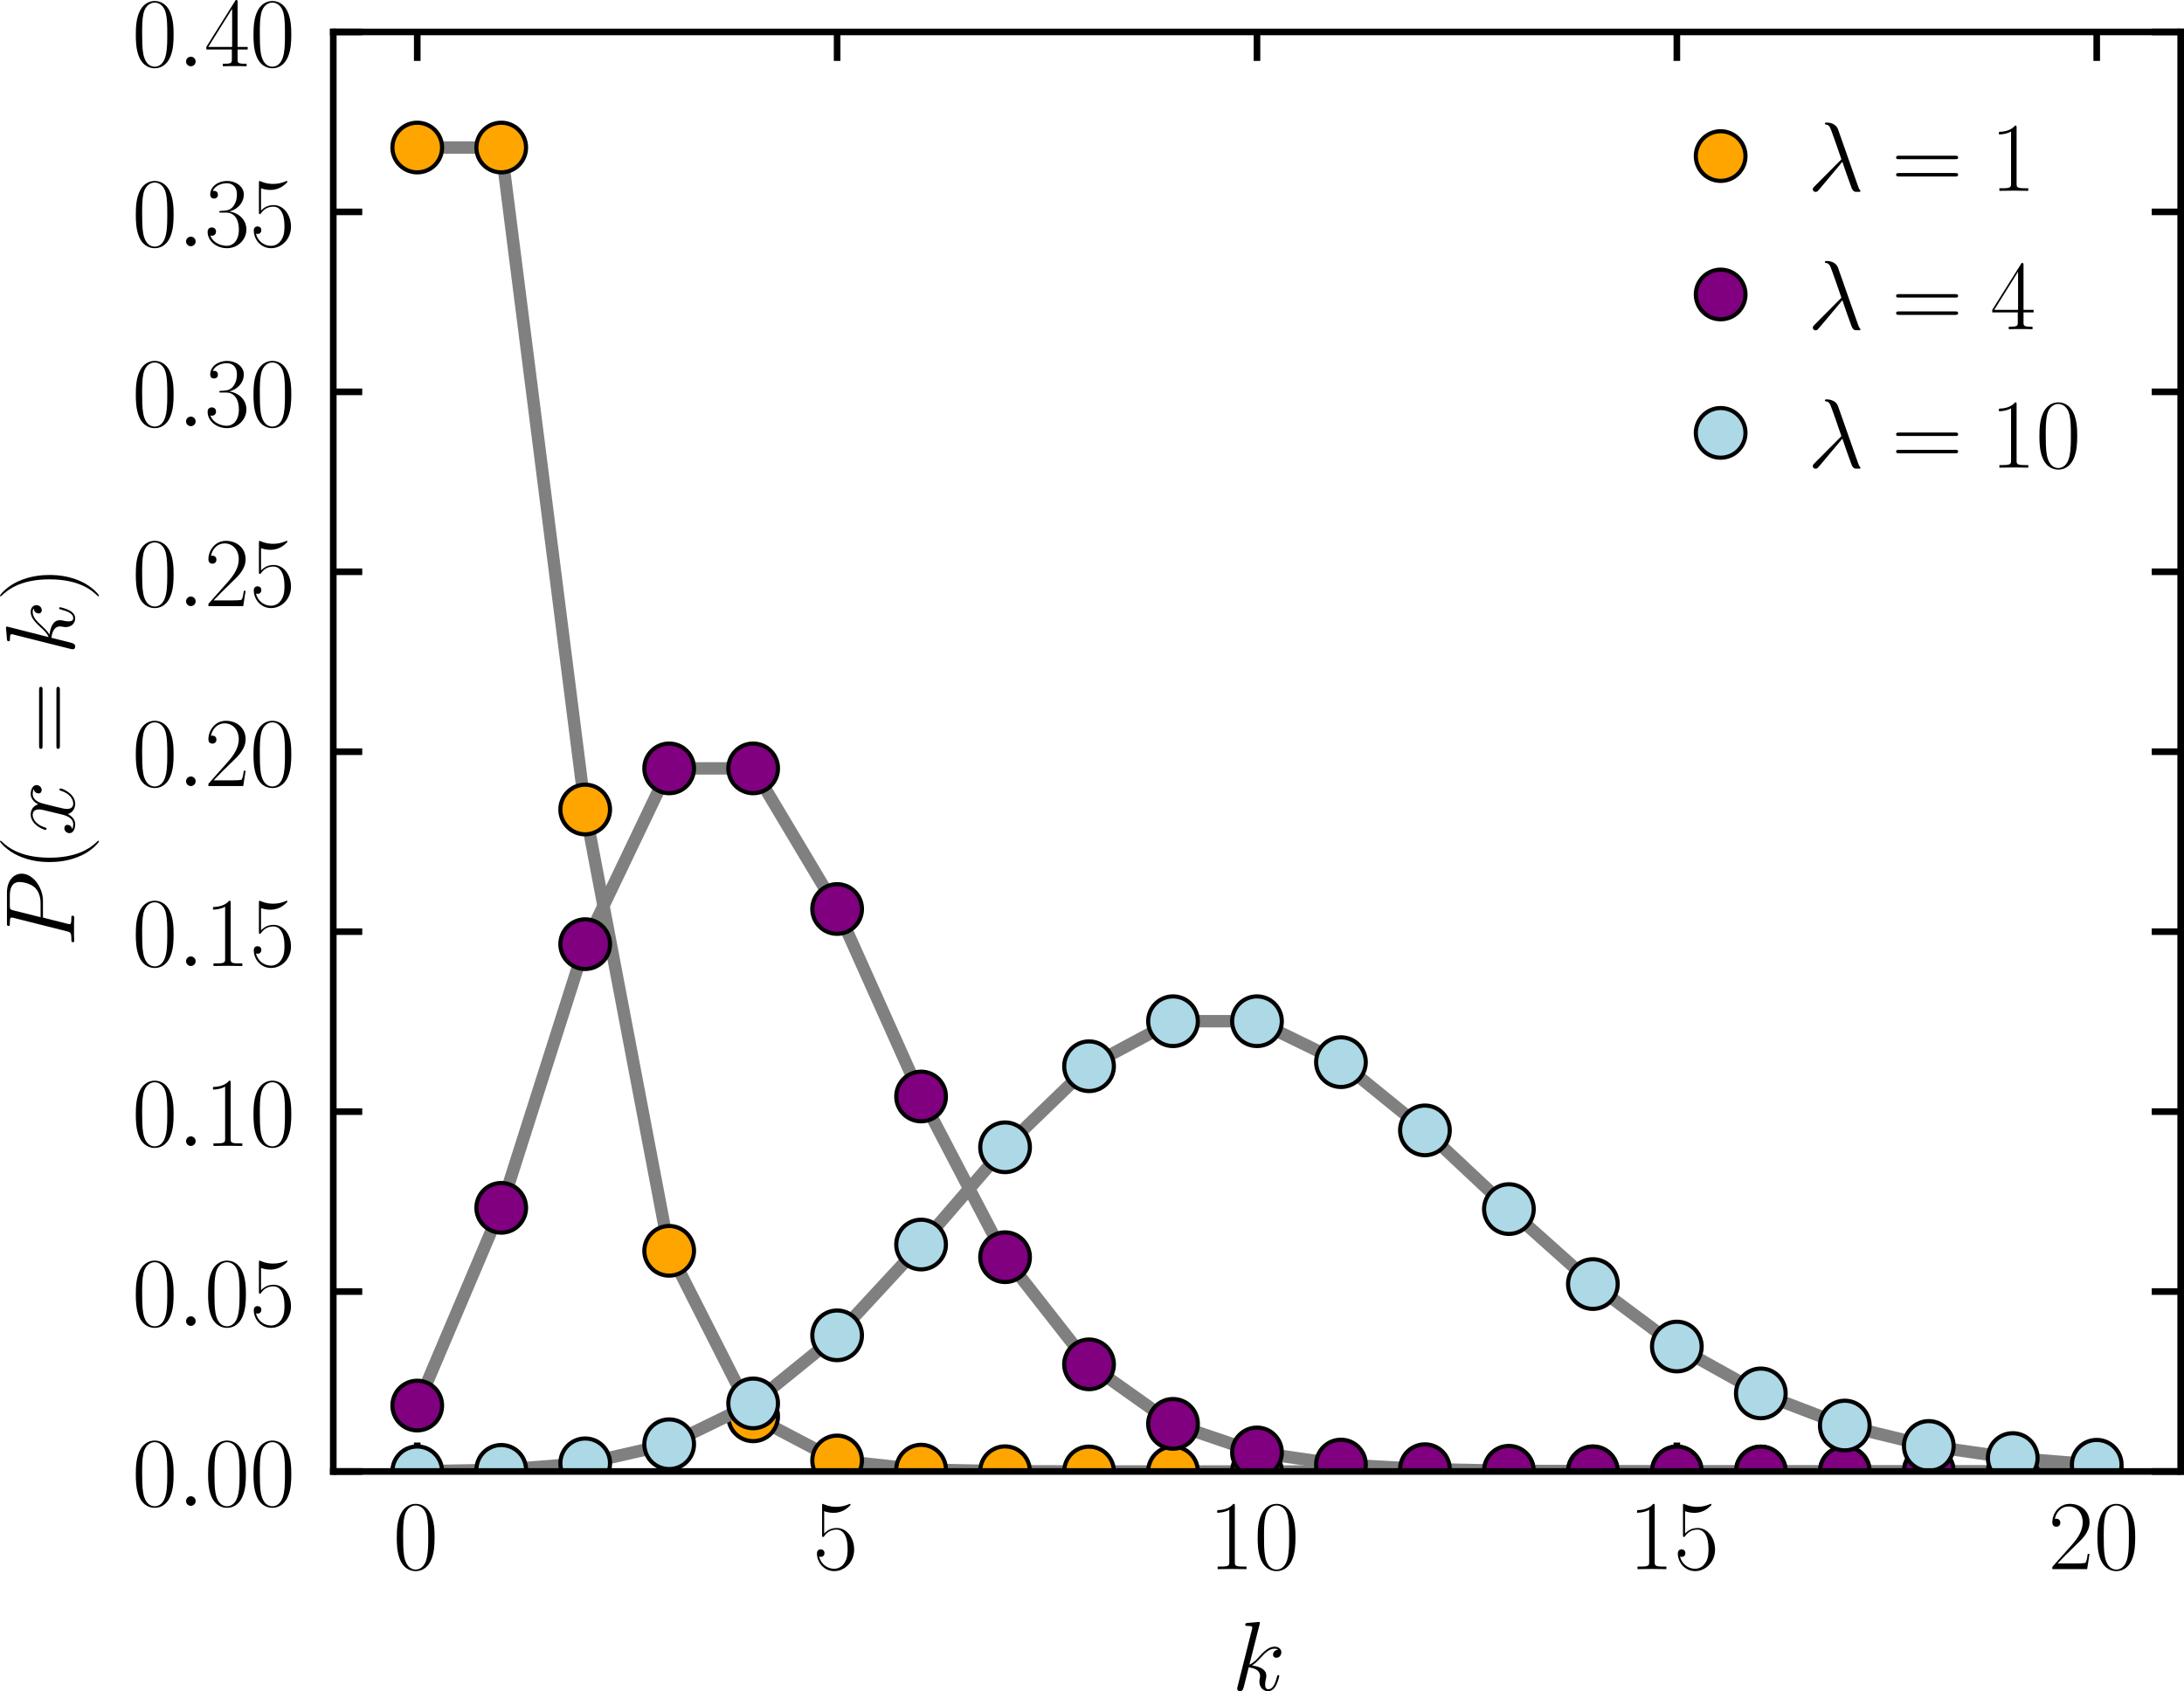 <?xml version="1.0" encoding="UTF-8" standalone="no"?>
<!-- Created with matplotlib (https://matplotlib.org/) -->

<svg
   xmlns:dc="http://purl.org/dc/elements/1.1/"
   xmlns:cc="http://creativecommons.org/ns#"
   xmlns:rdf="http://www.w3.org/1999/02/22-rdf-syntax-ns#"
   xmlns:svg="http://www.w3.org/2000/svg"
   xmlns="http://www.w3.org/2000/svg"
   xmlns:xlink="http://www.w3.org/1999/xlink"
   xmlns:sodipodi="http://sodipodi.sourceforge.net/DTD/sodipodi-0.dtd"
   xmlns:inkscape="http://www.inkscape.org/namespaces/inkscape"
   height="204.359pt"
   version="1.1"
   viewBox="0 0 263.866 204.359"
   width="263.866pt"
   id="svg584"
   sodipodi:docname="poisson_pmf.svg"
   inkscape:version="0.92.3 (2405546, 2018-03-11)">
  <rect width="100%" height="100%" fill="white" />
  <sodipodi:namedview
     pagecolor="#ffffff"
     bordercolor="#666666"
     borderopacity="1"
     objecttolerance="10"
     gridtolerance="10"
     guidetolerance="10"
     inkscape:pageopacity="0"
     inkscape:pageshadow="2"
     inkscape:window-width="1440"
     inkscape:window-height="837"
     id="namedview586"
     showgrid="false"
     fit-margin-top="0"
     fit-margin-left="0"
     fit-margin-right="0"
     fit-margin-bottom="0"
     inkscape:zoom="0.76822919"
     inkscape:cx="197.68773"
     inkscape:cy="150.598"
     inkscape:window-x="-8"
     inkscape:window-y="-8"
     inkscape:window-maximized="1"
     inkscape:current-layer="svg584" />
  <defs
     id="defs4"
     style="stroke-linecap:butt;stroke-linejoin:round">
    <style
       type="text/css"
       id="style2">
*{stroke-linecap:butt;stroke-linejoin:round;}
  </style>
  </defs>
  <g
     id="figure_1"
     style="stroke-linecap:butt;stroke-linejoin:round"
     transform="translate(4.266,-23.789)">
    <g
       id="patch_1"
       style="stroke-linecap:butt;stroke-linejoin:round" />
    <g
       id="axes_1"
       style="stroke-linecap:butt;stroke-linejoin:round">
      <g
         id="patch_2"
         style="stroke-linecap:butt;stroke-linejoin:round">
        <path
           d="M 36,201.6 H 259.2 V 27.648 H 36 Z"
           style="fill:#ffffff;stroke-linecap:butt;stroke-linejoin:round"
           id="path9"
           inkscape:connector-curvature="0" />
      </g>
      <g
         id="matplotlib.axis_1"
         style="stroke-linecap:butt;stroke-linejoin:round">
        <g
           id="xtick_1"
           style="stroke-linecap:butt;stroke-linejoin:round">
          <g
             id="line2d_1"
             style="stroke-linecap:butt;stroke-linejoin:round">
            <defs
               id="defs13">
              <path
                 d="M 0,0 V -3.5"
                 id="ma88409e1cb"
                 style="stroke:#000000;stroke-width:0.8;stroke-linecap:butt;stroke-linejoin:round"
                 inkscape:connector-curvature="0" />
            </defs>
            <g
               id="g17"
               style="stroke-linecap:butt;stroke-linejoin:round">
              <use
                 style="stroke:#000000;stroke-width:0.8;stroke-linecap:butt;stroke-linejoin:round"
                 x="46.145"
                 xlink:href="#ma88409e1cb"
                 y="201.6"
                 id="use15"
                 width="100%"
                 height="100%" />
            </g>
          </g>
          <g
             id="line2d_2"
             style="stroke-linecap:butt;stroke-linejoin:round">
            <defs
               id="defs21">
              <path
                 d="M 0,0 V 3.5"
                 id="mf73517047f"
                 style="stroke:#000000;stroke-width:0.8;stroke-linecap:butt;stroke-linejoin:round"
                 inkscape:connector-curvature="0" />
            </defs>
            <g
               id="g25"
               style="stroke-linecap:butt;stroke-linejoin:round">
              <use
                 style="stroke:#000000;stroke-width:0.8;stroke-linecap:butt;stroke-linejoin:round"
                 x="46.145"
                 xlink:href="#mf73517047f"
                 y="27.648"
                 id="use23"
                 width="100%"
                 height="100%" />
            </g>
          </g>
          <g
             id="text_1"
             style="stroke-linecap:butt;stroke-linejoin:round">
            <!-- $0$ -->
            <defs
               id="defs29">
              <path
                 d="m 42,31.844 c 0,6.125 -0.094,16.578 -4.297,24.609 C 34,63.484 28.094,66 22.906,66 18.094,66 12,63.781 8.203,56.562 4.203,49.016 3.797,39.672 3.797,31.844 3.797,26.109 3.906,17.375 7,9.734 11.297,-0.609 19,-2 22.906,-2 27.5,-2 34.5,-0.109 38.594,9.438 41.594,16.375 42,24.5 42,31.844 Z m -19.094,-32.25 C 16.5,-0.406 12.703,5.125 11.297,12.75 c -1.094,5.938 -1.094,14.578 -1.094,20.203 0,7.734 0,14.156 1.297,20.281 1.906,8.547 7.5,11.156 11.406,11.156 4.094,0 9.391,-2.719 11.297,-10.953 C 35.5,47.719 35.594,40.984 35.594,32.953 c 0,-6.531 0,-14.578 -1.188,-20.5 -2.109,-10.953 -8,-12.859 -11.5,-12.859 z"
                 id="CMR17-48"
                 inkscape:connector-curvature="0"
                 style="stroke-linecap:butt;stroke-linejoin:round" />
            </defs>
            <g
               transform="matrix(0.12,0,0,-0.12,43.219,213.402)"
               id="g33"
               style="stroke-linecap:butt;stroke-linejoin:round">
              <use
                 transform="scale(0.996)"
                 xlink:href="#CMR17-48"
                 id="use31"
                 style="stroke-linecap:butt;stroke-linejoin:round"
                 x="0"
                 y="0"
                 width="100%"
                 height="100%" />
            </g>
          </g>
        </g>
        <g
           id="xtick_2"
           style="stroke-linecap:butt;stroke-linejoin:round">
          <g
             id="line2d_3"
             style="stroke-linecap:butt;stroke-linejoin:round">
            <g
               id="g39"
               style="stroke-linecap:butt;stroke-linejoin:round">
              <use
                 style="stroke:#000000;stroke-width:0.8;stroke-linecap:butt;stroke-linejoin:round"
                 x="96.873"
                 xlink:href="#ma88409e1cb"
                 y="201.6"
                 id="use37"
                 width="100%"
                 height="100%" />
            </g>
          </g>
          <g
             id="line2d_4"
             style="stroke-linecap:butt;stroke-linejoin:round">
            <g
               id="g44"
               style="stroke-linecap:butt;stroke-linejoin:round">
              <use
                 style="stroke:#000000;stroke-width:0.8;stroke-linecap:butt;stroke-linejoin:round"
                 x="96.873"
                 xlink:href="#mf73517047f"
                 y="27.648"
                 id="use42"
                 width="100%"
                 height="100%" />
            </g>
          </g>
          <g
             id="text_2"
             style="stroke-linecap:butt;stroke-linejoin:round">
            <!-- $5$ -->
            <defs
               id="defs48">
              <path
                 d="m 11.406,58.594 c 1,-0.406 5.094,-1.703 9.297,-1.703 9.297,0 14.391,5 17.297,7.797 C 38,65.484 38,66 37.406,66 c -0.109,0 -0.312,0 -1.109,-0.406 -3.5,-1.5 -7.594,-2.594 -12.594,-2.594 -3,0 -7.5,0.359 -12.406,2.484 C 10.203,66 10,66 9.906,66 9.406,66 9.297,65.891 9.297,63.906 V 34.859 c 0,-1.844 0,-2.359 1,-2.359 0.5,0 0.703,0.203 1.203,0.922 C 14.703,38.047 19.094,40 24.094,40 c 3.5,0 11,-2.266 11,-19.797 0,-3.219 0,-9.016 -3,-13.609 -2.5,-4.109 -6.391,-6.203 -10.688,-6.203 -6.609,0 -13.312,4.594 -15.109,12.297 C 6.703,12.594 7.5,12.391 7.906,12.391 c 1.297,0 3.797,0.703 3.797,3.797 C 11.703,18.891 9.797,20 7.906,20 5.594,20 4.094,18.594 4.094,15.797 4.094,7.094 11,-2 21.594,-2 c 10.312,0 20.109,8.891 20.109,21.797 0,12.297 -7.797,21.797 -17.5,21.797 -5.109,0 -9.406,-1.906 -12.797,-5.594 z"
                 id="CMR17-53"
                 inkscape:connector-curvature="0"
                 style="stroke-linecap:butt;stroke-linejoin:round" />
            </defs>
            <g
               transform="matrix(0.12,0,0,-0.12,93.946,213.402)"
               id="g52"
               style="stroke-linecap:butt;stroke-linejoin:round">
              <use
                 transform="scale(0.996)"
                 xlink:href="#CMR17-53"
                 id="use50"
                 style="stroke-linecap:butt;stroke-linejoin:round"
                 x="0"
                 y="0"
                 width="100%"
                 height="100%" />
            </g>
          </g>
        </g>
        <g
           id="xtick_3"
           style="stroke-linecap:butt;stroke-linejoin:round">
          <g
             id="line2d_5"
             style="stroke-linecap:butt;stroke-linejoin:round">
            <g
               id="g58"
               style="stroke-linecap:butt;stroke-linejoin:round">
              <use
                 style="stroke:#000000;stroke-width:0.8;stroke-linecap:butt;stroke-linejoin:round"
                 x="147.6"
                 xlink:href="#ma88409e1cb"
                 y="201.6"
                 id="use56"
                 width="100%"
                 height="100%" />
            </g>
          </g>
          <g
             id="line2d_6"
             style="stroke-linecap:butt;stroke-linejoin:round">
            <g
               id="g63"
               style="stroke-linecap:butt;stroke-linejoin:round">
              <use
                 style="stroke:#000000;stroke-width:0.8;stroke-linecap:butt;stroke-linejoin:round"
                 x="147.6"
                 xlink:href="#mf73517047f"
                 y="27.648"
                 id="use61"
                 width="100%"
                 height="100%" />
            </g>
          </g>
          <g
             id="text_3"
             style="stroke-linecap:butt;stroke-linejoin:round">
            <!-- $10$ -->
            <defs
               id="defs67">
              <path
                 d="M 26.594,63.797 C 26.594,65.891 26.5,66 25.094,66 21.203,61.359 15.297,59.891 9.703,59.688 c -0.297,0 -0.797,0 -0.906,-0.188 C 8.703,59.297 8.703,59.094 8.703,57 11.797,57 17,57.594 21,59.984 v -52.688 c 0,-3.5 -0.203,-4.703 -8.797,-4.703 h -3 V 0 C 14,0.094 19,0.188 23.797,0.188 28.594,0.188 33.594,0.094 38.406,0 v 2.594 h -3 c -8.609,0 -8.812,1.094 -8.812,4.703 z"
                 id="CMR17-49"
                 inkscape:connector-curvature="0"
                 style="stroke-linecap:butt;stroke-linejoin:round" />
            </defs>
            <g
               transform="matrix(0.12,0,0,-0.12,141.747,213.402)"
               id="g73"
               style="stroke-linecap:butt;stroke-linejoin:round">
              <use
                 transform="scale(0.996)"
                 xlink:href="#CMR17-49"
                 id="use69"
                 style="stroke-linecap:butt;stroke-linejoin:round"
                 x="0"
                 y="0"
                 width="100%"
                 height="100%" />
              <use
                 transform="matrix(0.996,0,0,0.996,45.69,0)"
                 xlink:href="#CMR17-48"
                 id="use71"
                 style="stroke-linecap:butt;stroke-linejoin:round"
                 x="0"
                 y="0"
                 width="100%"
                 height="100%" />
            </g>
          </g>
        </g>
        <g
           id="xtick_4"
           style="stroke-linecap:butt;stroke-linejoin:round">
          <g
             id="line2d_7"
             style="stroke-linecap:butt;stroke-linejoin:round">
            <g
               id="g79"
               style="stroke-linecap:butt;stroke-linejoin:round">
              <use
                 style="stroke:#000000;stroke-width:0.8;stroke-linecap:butt;stroke-linejoin:round"
                 x="198.327"
                 xlink:href="#ma88409e1cb"
                 y="201.6"
                 id="use77"
                 width="100%"
                 height="100%" />
            </g>
          </g>
          <g
             id="line2d_8"
             style="stroke-linecap:butt;stroke-linejoin:round">
            <g
               id="g84"
               style="stroke-linecap:butt;stroke-linejoin:round">
              <use
                 style="stroke:#000000;stroke-width:0.8;stroke-linecap:butt;stroke-linejoin:round"
                 x="198.327"
                 xlink:href="#mf73517047f"
                 y="27.648"
                 id="use82"
                 width="100%"
                 height="100%" />
            </g>
          </g>
          <g
             id="text_4"
             style="stroke-linecap:butt;stroke-linejoin:round">
            <!-- $15$ -->
            <g
               transform="matrix(0.12,0,0,-0.12,192.474,213.402)"
               id="g91"
               style="stroke-linecap:butt;stroke-linejoin:round">
              <use
                 transform="scale(0.996)"
                 xlink:href="#CMR17-49"
                 id="use87"
                 style="stroke-linecap:butt;stroke-linejoin:round"
                 x="0"
                 y="0"
                 width="100%"
                 height="100%" />
              <use
                 transform="matrix(0.996,0,0,0.996,45.69,0)"
                 xlink:href="#CMR17-53"
                 id="use89"
                 style="stroke-linecap:butt;stroke-linejoin:round"
                 x="0"
                 y="0"
                 width="100%"
                 height="100%" />
            </g>
          </g>
        </g>
        <g
           id="xtick_5"
           style="stroke-linecap:butt;stroke-linejoin:round">
          <g
             id="line2d_9"
             style="stroke-linecap:butt;stroke-linejoin:round">
            <g
               id="g97"
               style="stroke-linecap:butt;stroke-linejoin:round">
              <use
                 style="stroke:#000000;stroke-width:0.8;stroke-linecap:butt;stroke-linejoin:round"
                 x="249.055"
                 xlink:href="#ma88409e1cb"
                 y="201.6"
                 id="use95"
                 width="100%"
                 height="100%" />
            </g>
          </g>
          <g
             id="line2d_10"
             style="stroke-linecap:butt;stroke-linejoin:round">
            <g
               id="g102"
               style="stroke-linecap:butt;stroke-linejoin:round">
              <use
                 style="stroke:#000000;stroke-width:0.8;stroke-linecap:butt;stroke-linejoin:round"
                 x="249.055"
                 xlink:href="#mf73517047f"
                 y="27.648"
                 id="use100"
                 width="100%"
                 height="100%" />
            </g>
          </g>
          <g
             id="text_5"
             style="stroke-linecap:butt;stroke-linejoin:round">
            <!-- $20$ -->
            <defs
               id="defs106">
              <path
                 d="M 41.703,15.469 H 39.906 c -1,-7.078 -1.812,-8.281 -2.203,-8.875 C 37.203,5.797 30,5.797 28.594,5.797 H 9.406 C 13,9.688 20,16.766 28.5,24.938 34.594,30.719 41.703,37.5 41.703,47.391 41.703,59.188 32.297,66 21.797,66 c -11,0 -17.703,-9.703 -17.703,-18.703 0,-3.906 2.906,-4.406 4.109,-4.406 1,0 4,0.594 4,4.094 C 12.203,50.094 9.594,51 8.203,51 7.594,51 7,50.891 6.594,50.688 c 1.906,8.5 7.703,12.703 13.812,12.703 8.688,0 14.391,-6.891 14.391,-16 0,-8.688 -5.094,-16.172 -10.797,-22.656 L 4.094,2.297 V 0 h 35.203 z"
                 id="CMR17-50"
                 inkscape:connector-curvature="0"
                 style="stroke-linecap:butt;stroke-linejoin:round" />
            </defs>
            <g
               transform="matrix(0.12,0,0,-0.12,243.202,213.402)"
               id="g112"
               style="stroke-linecap:butt;stroke-linejoin:round">
              <use
                 transform="scale(0.996)"
                 xlink:href="#CMR17-50"
                 id="use108"
                 style="stroke-linecap:butt;stroke-linejoin:round"
                 x="0"
                 y="0"
                 width="100%"
                 height="100%" />
              <use
                 transform="matrix(0.996,0,0,0.996,45.69,0)"
                 xlink:href="#CMR17-48"
                 id="use110"
                 style="stroke-linecap:butt;stroke-linejoin:round"
                 x="0"
                 y="0"
                 width="100%"
                 height="100%" />
            </g>
          </g>
        </g>
        <g
           id="text_6"
           style="stroke-linecap:butt;stroke-linejoin:round">
          <!-- $k$ -->
          <defs
             id="defs117">
            <path
               d="m 28.094,66.484 c 0.109,0.406 0.312,1 0.312,1.5 C 28.406,69 27.406,69 27.203,69 27.094,69 23.5,68.688 21.703,68.484 20,68.391 18.5,68.188 16.703,68.094 14.297,67.891 13.594,67.797 13.594,65.984 c 0,-1 1,-1 2,-1 5.109,0 5.109,-0.875 5.109,-1.859 0,-0.406 0,-0.594 -0.5,-2.375 L 5.906,3.906 C 5.5,2.391 5.5,2.203 5.5,1.594 5.5,-0.609 7.203,-1 8.203,-1 11,-1 11.594,1.188 12.406,4.297 l 4.688,18.766 c 7.203,-0.797 11.5,-3.812 11.5,-8.625 0,-0.609 0,-1 -0.297,-2.516 C 27.906,10.422 27.906,9.219 27.906,8.719 27.906,2.891 31.703,-1 36.797,-1 c 4.609,0 7,4.203 7.797,5.609 C 46.703,8.312 48,13.938 48,14.328 c 0,0.5 -0.406,0.906 -1,0.906 -0.906,0 -1,-0.406 -1.406,-2 C 44.203,8.016 42.094,1 37,1 c -2,0 -3.297,1 -3.297,4.812 0,1.906 0.391,4.109 0.797,5.609 0.406,1.812 0.406,1.906 0.406,3.109 0,5.922 -5.312,9.234 -14.5,10.438 3.594,2.203 7.188,6.109 8.594,7.625 5.703,6.391 9.594,9.391 14.203,9.391 2.297,0 2.891,-0.5 3.594,-0.984 -3.703,-0.406 -5.094,-3.016 -5.094,-5.016 0,-2.391 1.891,-3.188 3.297,-3.188 2.703,0 5.094,2.297 5.094,5.5 C 50.094,41.156 47.797,44 43.297,44 c -5.5,0 -10,-3.703 -17.094,-11.703 -1,-1.219 -4.703,-5.016 -8.406,-6.422 z"
               id="CMMI12-107"
               inkscape:connector-curvature="0"
               style="stroke-linecap:butt;stroke-linejoin:round" />
          </defs>
          <g
             transform="matrix(0.12,0,0,-0.12,144.556,228.029)"
             id="g121"
             style="stroke-linecap:butt;stroke-linejoin:round">
            <use
               transform="scale(0.996)"
               xlink:href="#CMMI12-107"
               id="use119"
               style="stroke-linecap:butt;stroke-linejoin:round"
               x="0"
               y="0"
               width="100%"
               height="100%" />
          </g>
        </g>
      </g>
      <g
         id="matplotlib.axis_2"
         style="stroke-linecap:butt;stroke-linejoin:round">
        <g
           id="ytick_1"
           style="stroke-linecap:butt;stroke-linejoin:round">
          <g
             id="line2d_11"
             style="stroke-linecap:butt;stroke-linejoin:round">
            <defs
               id="defs126">
              <path
                 d="M 0,0 H 3.5"
                 id="mfebdc85d90"
                 style="stroke:#000000;stroke-width:0.8;stroke-linecap:butt;stroke-linejoin:round"
                 inkscape:connector-curvature="0" />
            </defs>
            <g
               id="g130"
               style="stroke-linecap:butt;stroke-linejoin:round">
              <use
                 style="stroke:#000000;stroke-width:0.8;stroke-linecap:butt;stroke-linejoin:round"
                 x="36"
                 xlink:href="#mfebdc85d90"
                 y="201.6"
                 id="use128"
                 width="100%"
                 height="100%" />
            </g>
          </g>
          <g
             id="line2d_12"
             style="stroke-linecap:butt;stroke-linejoin:round">
            <defs
               id="defs134">
              <path
                 d="M 0,0 H -3.5"
                 id="mcb4b6da2d0"
                 style="stroke:#000000;stroke-width:0.8;stroke-linecap:butt;stroke-linejoin:round"
                 inkscape:connector-curvature="0" />
            </defs>
            <g
               id="g138"
               style="stroke-linecap:butt;stroke-linejoin:round">
              <use
                 style="stroke:#000000;stroke-width:0.8;stroke-linecap:butt;stroke-linejoin:round"
                 x="259.2"
                 xlink:href="#mcb4b6da2d0"
                 y="201.6"
                 id="use136"
                 width="100%"
                 height="100%" />
            </g>
          </g>
          <g
             id="text_7"
             style="stroke-linecap:butt;stroke-linejoin:round">
            <!-- $0.00$ -->
            <defs
               id="defs142">
              <path
                 d="M 18.406,4.797 C 18.406,7.688 16,9.688 13.594,9.688 10.703,9.688 8.703,7.297 8.703,4.891 8.703,2 11.094,0 13.5,0 c 2.906,0 4.906,2.391 4.906,4.797 z"
                 id="CMMI12-58"
                 inkscape:connector-curvature="0"
                 style="stroke-linecap:butt;stroke-linejoin:round" />
            </defs>
            <g
               transform="matrix(0.12,0,0,-0.12,11.689,205.751)"
               id="g152"
               style="stroke-linecap:butt;stroke-linejoin:round">
              <use
                 transform="scale(0.996)"
                 xlink:href="#CMR17-48"
                 id="use144"
                 style="stroke-linecap:butt;stroke-linejoin:round"
                 x="0"
                 y="0"
                 width="100%"
                 height="100%" />
              <use
                 transform="matrix(0.996,0,0,0.996,45.69,0)"
                 xlink:href="#CMMI12-58"
                 id="use146"
                 style="stroke-linecap:butt;stroke-linejoin:round"
                 x="0"
                 y="0"
                 width="100%"
                 height="100%" />
              <use
                 transform="matrix(0.996,0,0,0.996,72.788,0)"
                 xlink:href="#CMR17-48"
                 id="use148"
                 style="stroke-linecap:butt;stroke-linejoin:round"
                 x="0"
                 y="0"
                 width="100%"
                 height="100%" />
              <use
                 transform="matrix(0.996,0,0,0.996,118.478,0)"
                 xlink:href="#CMR17-48"
                 id="use150"
                 style="stroke-linecap:butt;stroke-linejoin:round"
                 x="0"
                 y="0"
                 width="100%"
                 height="100%" />
            </g>
          </g>
        </g>
        <g
           id="ytick_2"
           style="stroke-linecap:butt;stroke-linejoin:round">
          <g
             id="line2d_13"
             style="stroke-linecap:butt;stroke-linejoin:round">
            <g
               id="g158"
               style="stroke-linecap:butt;stroke-linejoin:round">
              <use
                 style="stroke:#000000;stroke-width:0.8;stroke-linecap:butt;stroke-linejoin:round"
                 x="36"
                 xlink:href="#mfebdc85d90"
                 y="179.856"
                 id="use156"
                 width="100%"
                 height="100%" />
            </g>
          </g>
          <g
             id="line2d_14"
             style="stroke-linecap:butt;stroke-linejoin:round">
            <g
               id="g163"
               style="stroke-linecap:butt;stroke-linejoin:round">
              <use
                 style="stroke:#000000;stroke-width:0.8;stroke-linecap:butt;stroke-linejoin:round"
                 x="259.2"
                 xlink:href="#mcb4b6da2d0"
                 y="179.856"
                 id="use161"
                 width="100%"
                 height="100%" />
            </g>
          </g>
          <g
             id="text_8"
             style="stroke-linecap:butt;stroke-linejoin:round">
            <!-- $0.05$ -->
            <g
               transform="matrix(0.12,0,0,-0.12,11.689,184.007)"
               id="g174"
               style="stroke-linecap:butt;stroke-linejoin:round">
              <use
                 transform="scale(0.996)"
                 xlink:href="#CMR17-48"
                 id="use166"
                 style="stroke-linecap:butt;stroke-linejoin:round"
                 x="0"
                 y="0"
                 width="100%"
                 height="100%" />
              <use
                 transform="matrix(0.996,0,0,0.996,45.69,0)"
                 xlink:href="#CMMI12-58"
                 id="use168"
                 style="stroke-linecap:butt;stroke-linejoin:round"
                 x="0"
                 y="0"
                 width="100%"
                 height="100%" />
              <use
                 transform="matrix(0.996,0,0,0.996,72.788,0)"
                 xlink:href="#CMR17-48"
                 id="use170"
                 style="stroke-linecap:butt;stroke-linejoin:round"
                 x="0"
                 y="0"
                 width="100%"
                 height="100%" />
              <use
                 transform="matrix(0.996,0,0,0.996,118.478,0)"
                 xlink:href="#CMR17-53"
                 id="use172"
                 style="stroke-linecap:butt;stroke-linejoin:round"
                 x="0"
                 y="0"
                 width="100%"
                 height="100%" />
            </g>
          </g>
        </g>
        <g
           id="ytick_3"
           style="stroke-linecap:butt;stroke-linejoin:round">
          <g
             id="line2d_15"
             style="stroke-linecap:butt;stroke-linejoin:round">
            <g
               id="g180"
               style="stroke-linecap:butt;stroke-linejoin:round">
              <use
                 style="stroke:#000000;stroke-width:0.8;stroke-linecap:butt;stroke-linejoin:round"
                 x="36"
                 xlink:href="#mfebdc85d90"
                 y="158.112"
                 id="use178"
                 width="100%"
                 height="100%" />
            </g>
          </g>
          <g
             id="line2d_16"
             style="stroke-linecap:butt;stroke-linejoin:round">
            <g
               id="g185"
               style="stroke-linecap:butt;stroke-linejoin:round">
              <use
                 style="stroke:#000000;stroke-width:0.8;stroke-linecap:butt;stroke-linejoin:round"
                 x="259.2"
                 xlink:href="#mcb4b6da2d0"
                 y="158.112"
                 id="use183"
                 width="100%"
                 height="100%" />
            </g>
          </g>
          <g
             id="text_9"
             style="stroke-linecap:butt;stroke-linejoin:round">
            <!-- $0.10$ -->
            <g
               transform="matrix(0.12,0,0,-0.12,11.689,162.263)"
               id="g196"
               style="stroke-linecap:butt;stroke-linejoin:round">
              <use
                 transform="scale(0.996)"
                 xlink:href="#CMR17-48"
                 id="use188"
                 style="stroke-linecap:butt;stroke-linejoin:round"
                 x="0"
                 y="0"
                 width="100%"
                 height="100%" />
              <use
                 transform="matrix(0.996,0,0,0.996,45.69,0)"
                 xlink:href="#CMMI12-58"
                 id="use190"
                 style="stroke-linecap:butt;stroke-linejoin:round"
                 x="0"
                 y="0"
                 width="100%"
                 height="100%" />
              <use
                 transform="matrix(0.996,0,0,0.996,72.788,0)"
                 xlink:href="#CMR17-49"
                 id="use192"
                 style="stroke-linecap:butt;stroke-linejoin:round"
                 x="0"
                 y="0"
                 width="100%"
                 height="100%" />
              <use
                 transform="matrix(0.996,0,0,0.996,118.478,0)"
                 xlink:href="#CMR17-48"
                 id="use194"
                 style="stroke-linecap:butt;stroke-linejoin:round"
                 x="0"
                 y="0"
                 width="100%"
                 height="100%" />
            </g>
          </g>
        </g>
        <g
           id="ytick_4"
           style="stroke-linecap:butt;stroke-linejoin:round">
          <g
             id="line2d_17"
             style="stroke-linecap:butt;stroke-linejoin:round">
            <g
               id="g202"
               style="stroke-linecap:butt;stroke-linejoin:round">
              <use
                 style="stroke:#000000;stroke-width:0.8;stroke-linecap:butt;stroke-linejoin:round"
                 x="36"
                 xlink:href="#mfebdc85d90"
                 y="136.368"
                 id="use200"
                 width="100%"
                 height="100%" />
            </g>
          </g>
          <g
             id="line2d_18"
             style="stroke-linecap:butt;stroke-linejoin:round">
            <g
               id="g207"
               style="stroke-linecap:butt;stroke-linejoin:round">
              <use
                 style="stroke:#000000;stroke-width:0.8;stroke-linecap:butt;stroke-linejoin:round"
                 x="259.2"
                 xlink:href="#mcb4b6da2d0"
                 y="136.368"
                 id="use205"
                 width="100%"
                 height="100%" />
            </g>
          </g>
          <g
             id="text_10"
             style="stroke-linecap:butt;stroke-linejoin:round">
            <!-- $0.15$ -->
            <g
               transform="matrix(0.12,0,0,-0.12,11.689,140.519)"
               id="g218"
               style="stroke-linecap:butt;stroke-linejoin:round">
              <use
                 transform="scale(0.996)"
                 xlink:href="#CMR17-48"
                 id="use210"
                 style="stroke-linecap:butt;stroke-linejoin:round"
                 x="0"
                 y="0"
                 width="100%"
                 height="100%" />
              <use
                 transform="matrix(0.996,0,0,0.996,45.69,0)"
                 xlink:href="#CMMI12-58"
                 id="use212"
                 style="stroke-linecap:butt;stroke-linejoin:round"
                 x="0"
                 y="0"
                 width="100%"
                 height="100%" />
              <use
                 transform="matrix(0.996,0,0,0.996,72.788,0)"
                 xlink:href="#CMR17-49"
                 id="use214"
                 style="stroke-linecap:butt;stroke-linejoin:round"
                 x="0"
                 y="0"
                 width="100%"
                 height="100%" />
              <use
                 transform="matrix(0.996,0,0,0.996,118.478,0)"
                 xlink:href="#CMR17-53"
                 id="use216"
                 style="stroke-linecap:butt;stroke-linejoin:round"
                 x="0"
                 y="0"
                 width="100%"
                 height="100%" />
            </g>
          </g>
        </g>
        <g
           id="ytick_5"
           style="stroke-linecap:butt;stroke-linejoin:round">
          <g
             id="line2d_19"
             style="stroke-linecap:butt;stroke-linejoin:round">
            <g
               id="g224"
               style="stroke-linecap:butt;stroke-linejoin:round">
              <use
                 style="stroke:#000000;stroke-width:0.8;stroke-linecap:butt;stroke-linejoin:round"
                 x="36"
                 xlink:href="#mfebdc85d90"
                 y="114.624"
                 id="use222"
                 width="100%"
                 height="100%" />
            </g>
          </g>
          <g
             id="line2d_20"
             style="stroke-linecap:butt;stroke-linejoin:round">
            <g
               id="g229"
               style="stroke-linecap:butt;stroke-linejoin:round">
              <use
                 style="stroke:#000000;stroke-width:0.8;stroke-linecap:butt;stroke-linejoin:round"
                 x="259.2"
                 xlink:href="#mcb4b6da2d0"
                 y="114.624"
                 id="use227"
                 width="100%"
                 height="100%" />
            </g>
          </g>
          <g
             id="text_11"
             style="stroke-linecap:butt;stroke-linejoin:round">
            <!-- $0.20$ -->
            <g
               transform="matrix(0.12,0,0,-0.12,11.689,118.775)"
               id="g240"
               style="stroke-linecap:butt;stroke-linejoin:round">
              <use
                 transform="scale(0.996)"
                 xlink:href="#CMR17-48"
                 id="use232"
                 style="stroke-linecap:butt;stroke-linejoin:round"
                 x="0"
                 y="0"
                 width="100%"
                 height="100%" />
              <use
                 transform="matrix(0.996,0,0,0.996,45.69,0)"
                 xlink:href="#CMMI12-58"
                 id="use234"
                 style="stroke-linecap:butt;stroke-linejoin:round"
                 x="0"
                 y="0"
                 width="100%"
                 height="100%" />
              <use
                 transform="matrix(0.996,0,0,0.996,72.788,0)"
                 xlink:href="#CMR17-50"
                 id="use236"
                 style="stroke-linecap:butt;stroke-linejoin:round"
                 x="0"
                 y="0"
                 width="100%"
                 height="100%" />
              <use
                 transform="matrix(0.996,0,0,0.996,118.478,0)"
                 xlink:href="#CMR17-48"
                 id="use238"
                 style="stroke-linecap:butt;stroke-linejoin:round"
                 x="0"
                 y="0"
                 width="100%"
                 height="100%" />
            </g>
          </g>
        </g>
        <g
           id="ytick_6"
           style="stroke-linecap:butt;stroke-linejoin:round">
          <g
             id="line2d_21"
             style="stroke-linecap:butt;stroke-linejoin:round">
            <g
               id="g246"
               style="stroke-linecap:butt;stroke-linejoin:round">
              <use
                 style="stroke:#000000;stroke-width:0.8;stroke-linecap:butt;stroke-linejoin:round"
                 x="36"
                 xlink:href="#mfebdc85d90"
                 y="92.88"
                 id="use244"
                 width="100%"
                 height="100%" />
            </g>
          </g>
          <g
             id="line2d_22"
             style="stroke-linecap:butt;stroke-linejoin:round">
            <g
               id="g251"
               style="stroke-linecap:butt;stroke-linejoin:round">
              <use
                 style="stroke:#000000;stroke-width:0.8;stroke-linecap:butt;stroke-linejoin:round"
                 x="259.2"
                 xlink:href="#mcb4b6da2d0"
                 y="92.88"
                 id="use249"
                 width="100%"
                 height="100%" />
            </g>
          </g>
          <g
             id="text_12"
             style="stroke-linecap:butt;stroke-linejoin:round">
            <!-- $0.25$ -->
            <g
               transform="matrix(0.12,0,0,-0.12,11.689,97.031)"
               id="g262"
               style="stroke-linecap:butt;stroke-linejoin:round">
              <use
                 transform="scale(0.996)"
                 xlink:href="#CMR17-48"
                 id="use254"
                 style="stroke-linecap:butt;stroke-linejoin:round"
                 x="0"
                 y="0"
                 width="100%"
                 height="100%" />
              <use
                 transform="matrix(0.996,0,0,0.996,45.69,0)"
                 xlink:href="#CMMI12-58"
                 id="use256"
                 style="stroke-linecap:butt;stroke-linejoin:round"
                 x="0"
                 y="0"
                 width="100%"
                 height="100%" />
              <use
                 transform="matrix(0.996,0,0,0.996,72.788,0)"
                 xlink:href="#CMR17-50"
                 id="use258"
                 style="stroke-linecap:butt;stroke-linejoin:round"
                 x="0"
                 y="0"
                 width="100%"
                 height="100%" />
              <use
                 transform="matrix(0.996,0,0,0.996,118.478,0)"
                 xlink:href="#CMR17-53"
                 id="use260"
                 style="stroke-linecap:butt;stroke-linejoin:round"
                 x="0"
                 y="0"
                 width="100%"
                 height="100%" />
            </g>
          </g>
        </g>
        <g
           id="ytick_7"
           style="stroke-linecap:butt;stroke-linejoin:round">
          <g
             id="line2d_23"
             style="stroke-linecap:butt;stroke-linejoin:round">
            <g
               id="g268"
               style="stroke-linecap:butt;stroke-linejoin:round">
              <use
                 style="stroke:#000000;stroke-width:0.8;stroke-linecap:butt;stroke-linejoin:round"
                 x="36"
                 xlink:href="#mfebdc85d90"
                 y="71.136"
                 id="use266"
                 width="100%"
                 height="100%" />
            </g>
          </g>
          <g
             id="line2d_24"
             style="stroke-linecap:butt;stroke-linejoin:round">
            <g
               id="g273"
               style="stroke-linecap:butt;stroke-linejoin:round">
              <use
                 style="stroke:#000000;stroke-width:0.8;stroke-linecap:butt;stroke-linejoin:round"
                 x="259.2"
                 xlink:href="#mcb4b6da2d0"
                 y="71.136"
                 id="use271"
                 width="100%"
                 height="100%" />
            </g>
          </g>
          <g
             id="text_13"
             style="stroke-linecap:butt;stroke-linejoin:round">
            <!-- $0.30$ -->
            <defs
               id="defs277">
              <path
                 d="M 22.094,34 C 31,34 34.906,26.141 34.906,17.094 34.906,5.031 28.5,0.391 22.703,0.391 c -5.297,0 -13.906,2.625 -16.609,10.406 0.5,-0.203 1,-0.203 1.5,-0.203 2.406,0 4.203,1.594 4.203,4.203 C 11.797,17.688 9.594,19 7.594,19 5.906,19 3.297,18.188 3.297,14.484 3.297,5.234 12.297,-2 22.906,-2 34,-2 42.5,6.75 42.5,16.984 42.5,26.844 34.5,34 25,35.094 32.594,36.672 39.906,43.375 39.906,52.391 39.906,60.25 32,66 23,66 13.906,66 5.906,60.344 5.906,52.297 c 0,-3.5 2.594,-4.109 3.891,-4.109 2.109,0 3.906,1.297 3.906,3.906 C 13.703,54.688 11.906,56 9.797,56 9.406,56 8.906,56 8.5,55.797 c 2.906,6.688 10.797,7.891 14.297,7.891 3.5,0 10.109,-1.719 10.109,-11.391 0,-2.812 -0.406,-7.75 -3.812,-12.078 -3,-3.828 -6.391,-4.031 -9.688,-4.328 -0.5,0 -2.812,-0.203 -3.203,-0.203 C 15.5,35.594 15.094,35.5 15.094,34.797 15.094,34.094 15.203,34 17.203,34 Z"
                 id="CMR17-51"
                 inkscape:connector-curvature="0"
                 style="stroke-linecap:butt;stroke-linejoin:round" />
            </defs>
            <g
               transform="matrix(0.12,0,0,-0.12,11.689,75.287)"
               id="g287"
               style="stroke-linecap:butt;stroke-linejoin:round">
              <use
                 transform="scale(0.996)"
                 xlink:href="#CMR17-48"
                 id="use279"
                 style="stroke-linecap:butt;stroke-linejoin:round"
                 x="0"
                 y="0"
                 width="100%"
                 height="100%" />
              <use
                 transform="matrix(0.996,0,0,0.996,45.69,0)"
                 xlink:href="#CMMI12-58"
                 id="use281"
                 style="stroke-linecap:butt;stroke-linejoin:round"
                 x="0"
                 y="0"
                 width="100%"
                 height="100%" />
              <use
                 transform="matrix(0.996,0,0,0.996,72.788,0)"
                 xlink:href="#CMR17-51"
                 id="use283"
                 style="stroke-linecap:butt;stroke-linejoin:round"
                 x="0"
                 y="0"
                 width="100%"
                 height="100%" />
              <use
                 transform="matrix(0.996,0,0,0.996,118.478,0)"
                 xlink:href="#CMR17-48"
                 id="use285"
                 style="stroke-linecap:butt;stroke-linejoin:round"
                 x="0"
                 y="0"
                 width="100%"
                 height="100%" />
            </g>
          </g>
        </g>
        <g
           id="ytick_8"
           style="stroke-linecap:butt;stroke-linejoin:round">
          <g
             id="line2d_25"
             style="stroke-linecap:butt;stroke-linejoin:round">
            <g
               id="g293"
               style="stroke-linecap:butt;stroke-linejoin:round">
              <use
                 style="stroke:#000000;stroke-width:0.8;stroke-linecap:butt;stroke-linejoin:round"
                 x="36"
                 xlink:href="#mfebdc85d90"
                 y="49.392"
                 id="use291"
                 width="100%"
                 height="100%" />
            </g>
          </g>
          <g
             id="line2d_26"
             style="stroke-linecap:butt;stroke-linejoin:round">
            <g
               id="g298"
               style="stroke-linecap:butt;stroke-linejoin:round">
              <use
                 style="stroke:#000000;stroke-width:0.8;stroke-linecap:butt;stroke-linejoin:round"
                 x="259.2"
                 xlink:href="#mcb4b6da2d0"
                 y="49.392"
                 id="use296"
                 width="100%"
                 height="100%" />
            </g>
          </g>
          <g
             id="text_14"
             style="stroke-linecap:butt;stroke-linejoin:round">
            <!-- $0.35$ -->
            <g
               transform="matrix(0.12,0,0,-0.12,11.689,53.543)"
               id="g309"
               style="stroke-linecap:butt;stroke-linejoin:round">
              <use
                 transform="scale(0.996)"
                 xlink:href="#CMR17-48"
                 id="use301"
                 style="stroke-linecap:butt;stroke-linejoin:round"
                 x="0"
                 y="0"
                 width="100%"
                 height="100%" />
              <use
                 transform="matrix(0.996,0,0,0.996,45.69,0)"
                 xlink:href="#CMMI12-58"
                 id="use303"
                 style="stroke-linecap:butt;stroke-linejoin:round"
                 x="0"
                 y="0"
                 width="100%"
                 height="100%" />
              <use
                 transform="matrix(0.996,0,0,0.996,72.788,0)"
                 xlink:href="#CMR17-51"
                 id="use305"
                 style="stroke-linecap:butt;stroke-linejoin:round"
                 x="0"
                 y="0"
                 width="100%"
                 height="100%" />
              <use
                 transform="matrix(0.996,0,0,0.996,118.478,0)"
                 xlink:href="#CMR17-53"
                 id="use307"
                 style="stroke-linecap:butt;stroke-linejoin:round"
                 x="0"
                 y="0"
                 width="100%"
                 height="100%" />
            </g>
          </g>
        </g>
        <g
           id="ytick_9"
           style="stroke-linecap:butt;stroke-linejoin:round">
          <g
             id="line2d_27"
             style="stroke-linecap:butt;stroke-linejoin:round">
            <g
               id="g315"
               style="stroke-linecap:butt;stroke-linejoin:round">
              <use
                 style="stroke:#000000;stroke-width:0.8;stroke-linecap:butt;stroke-linejoin:round"
                 x="36"
                 xlink:href="#mfebdc85d90"
                 y="27.648"
                 id="use313"
                 width="100%"
                 height="100%" />
            </g>
          </g>
          <g
             id="line2d_28"
             style="stroke-linecap:butt;stroke-linejoin:round">
            <g
               id="g320"
               style="stroke-linecap:butt;stroke-linejoin:round">
              <use
                 style="stroke:#000000;stroke-width:0.8;stroke-linecap:butt;stroke-linejoin:round"
                 x="259.2"
                 xlink:href="#mcb4b6da2d0"
                 y="27.648"
                 id="use318"
                 width="100%"
                 height="100%" />
            </g>
          </g>
          <g
             id="text_15"
             style="stroke-linecap:butt;stroke-linejoin:round">
            <!-- $0.40$ -->
            <defs
               id="defs324">
              <path
                 d="M 33.594,64.797 C 33.594,66.891 33.5,67 31.703,67 L 2,19.594 V 17 H 27.797 V 7.188 c 0,-3.594 -0.203,-4.594 -7.203,-4.594 H 18.703 V 0 c 3.203,0.188 8.594,0.188 12,0.188 3.391,0 8.797,0 12,-0.188 v 2.594 h -1.906 c -7,0 -7.203,1 -7.203,4.594 V 17 h 10.203 v 2.594 H 33.594 Z m -5.5,-6.625 V 19.594 H 4 Z"
                 id="CMR17-52"
                 inkscape:connector-curvature="0"
                 style="stroke-linecap:butt;stroke-linejoin:round" />
            </defs>
            <g
               transform="matrix(0.12,0,0,-0.12,11.689,31.799)"
               id="g334"
               style="stroke-linecap:butt;stroke-linejoin:round">
              <use
                 transform="scale(0.996)"
                 xlink:href="#CMR17-48"
                 id="use326"
                 style="stroke-linecap:butt;stroke-linejoin:round"
                 x="0"
                 y="0"
                 width="100%"
                 height="100%" />
              <use
                 transform="matrix(0.996,0,0,0.996,45.69,0)"
                 xlink:href="#CMMI12-58"
                 id="use328"
                 style="stroke-linecap:butt;stroke-linejoin:round"
                 x="0"
                 y="0"
                 width="100%"
                 height="100%" />
              <use
                 transform="matrix(0.996,0,0,0.996,72.788,0)"
                 xlink:href="#CMR17-52"
                 id="use330"
                 style="stroke-linecap:butt;stroke-linejoin:round"
                 x="0"
                 y="0"
                 width="100%"
                 height="100%" />
              <use
                 transform="matrix(0.996,0,0,0.996,118.478,0)"
                 xlink:href="#CMR17-48"
                 id="use332"
                 style="stroke-linecap:butt;stroke-linejoin:round"
                 x="0"
                 y="0"
                 width="100%"
                 height="100%" />
            </g>
          </g>
        </g>
        <g
           id="text_16"
           style="stroke-linecap:butt;stroke-linejoin:round">
          <!-- $P(x=k)$ -->
          <defs
             id="defs343">
            <path
               d="m 29.594,31.594 h 16.812 C 60.203,31.594 74,41.766 74,53.125 74,60.906 67.406,68 54.797,68 H 23.906 c -1.906,0 -2.812,0 -2.812,-1.906 0,-1 0.906,-1 2.406,-1 6.094,0 6.094,-0.797 6.094,-1.891 0,-0.203 0,-0.797 -0.391,-2.297 l -13.5,-53.547 c -0.906,-3.469 -1.109,-4.469 -8.109,-4.469 -1.891,0 -2.891,0 -2.891,-1.797 C 4.703,0 5.594,0 6.203,0 8.094,0 10.094,0.188 12,0.188 H 23.703 C 25.594,0.188 27.703,0 29.594,0 30.406,0 31.5,0 31.5,1.891 c 0,1 -0.906,1 -2.406,1 -6,0 -6.094,0.703 -6.094,1.688 0,0.5 0.094,1.188 0.203,1.688 z m 7.203,29.609 C 37.703,64.891 38.094,65.094 42,65.094 h 9.906 c 7.5,0 13.688,-2.391 13.688,-9.875 0,-2.578 -1.297,-11.062 -5.891,-15.641 C 58,37.781 53.203,34 44.094,34 H 30 Z"
               id="CMMI12-80"
               inkscape:connector-curvature="0"
               style="stroke-linecap:butt;stroke-linejoin:round" />
            <path
               d="m 30.594,-24.406 c 0,0.094 0,0.297 -0.297,0.594 -4.594,4.703 -16.891,17.516 -16.891,48.75 0,31.234 12.094,43.938 17,48.953 0,0.094 0.188,0.297 0.188,0.594 0,0.312 -0.297,0.516 -0.688,0.516 -1.109,0 -9.609,-7.422 -14.5,-18.438 C 10.406,45.453 9,34.656 9,25.047 9,17.828 9.703,5.625 15.703,-7.297 20.5,-17.703 28.703,-25 29.906,-25 c 0.5,0 0.688,0.188 0.688,0.594 z"
               id="CMR17-40"
               inkscape:connector-curvature="0"
               style="stroke-linecap:butt;stroke-linejoin:round" />
            <path
               d="M 47.406,41 C 44.203,40.391 43,37.984 43,36.094 c 0,-2.406 1.906,-3.203 3.297,-3.203 3,0 5.109,2.594 5.109,5.297 0,3.906 -4.812,5.812 -9,5.812 C 36.297,44 32.906,38.297 32,36.391 29.703,43.594 23.5,44 21.703,44 11.5,44 6.094,31.141 6.094,28.891 c 0,-0.406 0.406,-0.922 1.109,-0.922 0.797,0 1,0.609 1.203,1.016 3.391,11.203 10.094,13 13,13 4.5,0 5.391,-3.891 5.391,-6.297 0,-2.203 -0.594,-4.547 -1.797,-9.469 L 21.594,12.156 C 20.094,6.094 17.203,1 11.906,1 c -0.5,0 -3,0 -5.109,0.969 3.609,0.625 4.406,3.625 4.406,4.828 0,2 -1.5,3.203 -3.406,3.203 -2.391,0 -5,-2.109 -5,-5.312 C 2.797,0.891 7.5,-1 11.797,-1 16.594,-1 20,2.391 22.094,6.484 23.703,1 28.703,-1 32.406,-1 42.594,-1 48,11.734 48,14 c 0,0.516 -0.406,0.922 -1,0.922 -0.906,0 -1,-0.516 -1.297,-1.328 C 43,4.688 37.203,1 32.703,1 c -3.5,0 -5.406,2.188 -5.406,6.297 0,2.188 0.406,3.828 2,10.609 l 3.5,13.953 c 1.5,6.031 4.906,10.125 9.5,10.125 0.203,0 3,0 5.109,-0.984 z"
               id="CMMI12-120"
               inkscape:connector-curvature="0"
               style="stroke-linecap:butt;stroke-linejoin:round" />
            <path
               d="m 64.297,32 c 1.5,0 3,0 3,1.688 0,1.812 -1.703,1.812 -3.391,1.812 H 8 c -1.703,0 -3.406,0 -3.406,-1.812 0,-1.688 1.5,-1.688 3,-1.688 z M 63.906,14.484 c 1.688,0 3.391,0 3.391,1.812 0,1.703 -1.5,1.703 -3,1.703 H 7.594 c -1.5,0 -3,0 -3,-1.703 0,-1.812 1.703,-1.812 3.406,-1.812 z"
               id="CMR17-61"
               inkscape:connector-curvature="0"
               style="stroke-linecap:butt;stroke-linejoin:round" />
            <path
               d="m 26.297,24.938 c 0,7.203 -0.703,19.422 -6.703,32.328 C 14.797,67.688 6.594,75 5.406,75 5.094,75 4.703,74.891 4.703,74.391 c 0,-0.203 0.094,-0.297 0.203,-0.5 4.797,-5.016 17,-17.719 17,-48.844 0,-31.234 -12.109,-43.953 -17,-48.953 -0.109,-0.203 -0.203,-0.297 -0.203,-0.5 0,-0.5 0.391,-0.594 0.703,-0.594 1.094,0 9.594,7.391 14.5,18.406 5,11.109 6.391,21.922 6.391,31.531 z"
               id="CMR17-41"
               inkscape:connector-curvature="0"
               style="stroke-linecap:butt;stroke-linejoin:round" />
          </defs>
          <g
             transform="matrix(0,-0.12,-0.12,0,4.701,138.206)"
             id="g357"
             style="stroke-linecap:butt;stroke-linejoin:round">
            <use
               transform="scale(0.996)"
               xlink:href="#CMMI12-80"
               id="use345"
               style="stroke-linecap:butt;stroke-linejoin:round"
               x="0"
               y="0"
               width="100%"
               height="100%" />
            <use
               transform="matrix(0.996,0,0,0.996,76.426,0)"
               xlink:href="#CMR17-40"
               id="use347"
               style="stroke-linecap:butt;stroke-linejoin:round"
               x="0"
               y="0"
               width="100%"
               height="100%" />
            <use
               transform="matrix(0.996,0,0,0.996,111.707,0)"
               xlink:href="#CMMI12-120"
               id="use349"
               style="stroke-linecap:butt;stroke-linejoin:round"
               x="0"
               y="0"
               width="100%"
               height="100%" />
            <use
               transform="matrix(0.996,0,0,0.996,194.815,0)"
               xlink:href="#CMR17-61"
               id="use351"
               style="stroke-linecap:butt;stroke-linejoin:round"
               x="0"
               y="0"
               width="100%"
               height="100%" />
            <use
               transform="matrix(0.996,0,0,0.996,294.203,0)"
               xlink:href="#CMMI12-107"
               id="use353"
               style="stroke-linecap:butt;stroke-linejoin:round"
               x="0"
               y="0"
               width="100%"
               height="100%" />
            <use
               transform="matrix(0.996,0,0,0.996,348.283,0)"
               xlink:href="#CMR17-41"
               id="use355"
               style="stroke-linecap:butt;stroke-linejoin:round"
               x="0"
               y="0"
               width="100%"
               height="100%" />
          </g>
        </g>
      </g>
      <g
         id="line2d_29"
         style="stroke-linecap:butt;stroke-linejoin:round">
        <path
           clip-path="url(#p5db7e8da52)"
           d="m 46.145,41.617 h 10.145 l 10.145,79.992 10.145,53.328 10.145,19.998 10.145,5.333 10.145,1.111 10.145,0.19 10.145,0.028 10.145,0.004 10.145,4e-4 10.145,4e-5 h 10.145 10.145 10.145 10.145 10.145 10.145 10.145 10.145 10.145"
           style="fill:none;stroke:#808080;stroke-width:1.5;stroke-linecap:square;stroke-linejoin:round"
           id="path361"
           inkscape:connector-curvature="0" />
      </g>
      <g
         id="line2d_30"
         style="stroke-linecap:butt;stroke-linejoin:round">
        <defs
           id="defs365">
          <path
             d="M 0,3 C 0.796,3 1.559,2.684 2.121,2.121 2.684,1.559 3,0.796 3,0 3,-0.796 2.684,-1.559 2.121,-2.121 1.559,-2.684 0.796,-3 0,-3 -0.796,-3 -1.559,-2.684 -2.121,-2.121 -2.684,-1.559 -3,-0.796 -3,0 -3,0.796 -2.684,1.559 -2.121,2.121 -1.559,2.684 -0.796,3 0,3 Z"
             id="m9c5bfd30a4"
             style="stroke:#000000;stroke-width:0.5;stroke-linecap:butt;stroke-linejoin:round"
             inkscape:connector-curvature="0" />
        </defs>
        <g
           clip-path="url(#p5db7e8da52)"
           id="g409"
           style="stroke-linecap:butt;stroke-linejoin:round">
          <use
             style="fill:#ffa500;stroke:#000000;stroke-width:0.5;stroke-linecap:butt;stroke-linejoin:round"
             x="46.145"
             xlink:href="#m9c5bfd30a4"
             y="41.617"
             id="use367"
             width="100%"
             height="100%" />
          <use
             style="fill:#ffa500;stroke:#000000;stroke-width:0.5;stroke-linecap:butt;stroke-linejoin:round"
             x="56.291"
             xlink:href="#m9c5bfd30a4"
             y="41.617"
             id="use369"
             width="100%"
             height="100%" />
          <use
             style="fill:#ffa500;stroke:#000000;stroke-width:0.5;stroke-linecap:butt;stroke-linejoin:round"
             x="66.436"
             xlink:href="#m9c5bfd30a4"
             y="121.608"
             id="use371"
             width="100%"
             height="100%" />
          <use
             style="fill:#ffa500;stroke:#000000;stroke-width:0.5;stroke-linecap:butt;stroke-linejoin:round"
             x="76.582"
             xlink:href="#m9c5bfd30a4"
             y="174.936"
             id="use373"
             width="100%"
             height="100%" />
          <use
             style="fill:#ffa500;stroke:#000000;stroke-width:0.5;stroke-linecap:butt;stroke-linejoin:round"
             x="86.727"
             xlink:href="#m9c5bfd30a4"
             y="194.934"
             id="use375"
             width="100%"
             height="100%" />
          <use
             style="fill:#ffa500;stroke:#000000;stroke-width:0.5;stroke-linecap:butt;stroke-linejoin:round"
             x="96.873"
             xlink:href="#m9c5bfd30a4"
             y="200.267"
             id="use377"
             width="100%"
             height="100%" />
          <use
             style="fill:#ffa500;stroke:#000000;stroke-width:0.5;stroke-linecap:butt;stroke-linejoin:round"
             x="107.018"
             xlink:href="#m9c5bfd30a4"
             y="201.378"
             id="use379"
             width="100%"
             height="100%" />
          <use
             style="fill:#ffa500;stroke:#000000;stroke-width:0.5;stroke-linecap:butt;stroke-linejoin:round"
             x="117.164"
             xlink:href="#m9c5bfd30a4"
             y="201.568"
             id="use381"
             width="100%"
             height="100%" />
          <use
             style="fill:#ffa500;stroke:#000000;stroke-width:0.5;stroke-linecap:butt;stroke-linejoin:round"
             x="127.309"
             xlink:href="#m9c5bfd30a4"
             y="201.596"
             id="use383"
             width="100%"
             height="100%" />
          <use
             style="fill:#ffa500;stroke:#000000;stroke-width:0.5;stroke-linecap:butt;stroke-linejoin:round"
             x="137.455"
             xlink:href="#m9c5bfd30a4"
             y="201.6"
             id="use385"
             width="100%"
             height="100%" />
          <use
             style="fill:#ffa500;stroke:#000000;stroke-width:0.5;stroke-linecap:butt;stroke-linejoin:round"
             x="147.6"
             xlink:href="#m9c5bfd30a4"
             y="201.6"
             id="use387"
             width="100%"
             height="100%" />
          <use
             style="fill:#ffa500;stroke:#000000;stroke-width:0.5;stroke-linecap:butt;stroke-linejoin:round"
             x="157.745"
             xlink:href="#m9c5bfd30a4"
             y="201.6"
             id="use389"
             width="100%"
             height="100%" />
          <use
             style="fill:#ffa500;stroke:#000000;stroke-width:0.5;stroke-linecap:butt;stroke-linejoin:round"
             x="167.891"
             xlink:href="#m9c5bfd30a4"
             y="201.6"
             id="use391"
             width="100%"
             height="100%" />
          <use
             style="fill:#ffa500;stroke:#000000;stroke-width:0.5;stroke-linecap:butt;stroke-linejoin:round"
             x="178.036"
             xlink:href="#m9c5bfd30a4"
             y="201.6"
             id="use393"
             width="100%"
             height="100%" />
          <use
             style="fill:#ffa500;stroke:#000000;stroke-width:0.5;stroke-linecap:butt;stroke-linejoin:round"
             x="188.182"
             xlink:href="#m9c5bfd30a4"
             y="201.6"
             id="use395"
             width="100%"
             height="100%" />
          <use
             style="fill:#ffa500;stroke:#000000;stroke-width:0.5;stroke-linecap:butt;stroke-linejoin:round"
             x="198.327"
             xlink:href="#m9c5bfd30a4"
             y="201.6"
             id="use397"
             width="100%"
             height="100%" />
          <use
             style="fill:#ffa500;stroke:#000000;stroke-width:0.5;stroke-linecap:butt;stroke-linejoin:round"
             x="208.473"
             xlink:href="#m9c5bfd30a4"
             y="201.6"
             id="use399"
             width="100%"
             height="100%" />
          <use
             style="fill:#ffa500;stroke:#000000;stroke-width:0.5;stroke-linecap:butt;stroke-linejoin:round"
             x="218.618"
             xlink:href="#m9c5bfd30a4"
             y="201.6"
             id="use401"
             width="100%"
             height="100%" />
          <use
             style="fill:#ffa500;stroke:#000000;stroke-width:0.5;stroke-linecap:butt;stroke-linejoin:round"
             x="228.764"
             xlink:href="#m9c5bfd30a4"
             y="201.6"
             id="use403"
             width="100%"
             height="100%" />
          <use
             style="fill:#ffa500;stroke:#000000;stroke-width:0.5;stroke-linecap:butt;stroke-linejoin:round"
             x="238.909"
             xlink:href="#m9c5bfd30a4"
             y="201.6"
             id="use405"
             width="100%"
             height="100%" />
          <use
             style="fill:#ffa500;stroke:#000000;stroke-width:0.5;stroke-linecap:butt;stroke-linejoin:round"
             x="249.055"
             xlink:href="#m9c5bfd30a4"
             y="201.6"
             id="use407"
             width="100%"
             height="100%" />
        </g>
      </g>
      <g
         id="line2d_31"
         style="stroke-linecap:butt;stroke-linejoin:round">
        <path
           clip-path="url(#p5db7e8da52)"
           d="m 46.145,193.635 10.145,-23.895 10.145,-31.86 10.145,-21.24 h 10.145 l 10.145,16.992 10.145,22.656 10.145,19.42 10.145,12.946 10.145,7.192 10.145,3.452 10.145,1.465 10.145,0.558 10.145,0.193 10.145,0.061 10.145,0.018 10.145,0.005 10.145,0.001 10.145,3e-4 10.145,7e-5 10.145,2e-5"
           style="fill:none;stroke:#808080;stroke-width:1.5;stroke-linecap:square;stroke-linejoin:round"
           id="path412"
           inkscape:connector-curvature="0" />
      </g>
      <g
         id="line2d_32"
         style="stroke-linecap:butt;stroke-linejoin:round">
        <defs
           id="defs416">
          <path
             d="M 0,3 C 0.796,3 1.559,2.684 2.121,2.121 2.684,1.559 3,0.796 3,0 3,-0.796 2.684,-1.559 2.121,-2.121 1.559,-2.684 0.796,-3 0,-3 -0.796,-3 -1.559,-2.684 -2.121,-2.121 -2.684,-1.559 -3,-0.796 -3,0 -3,0.796 -2.684,1.559 -2.121,2.121 -1.559,2.684 -0.796,3 0,3 Z"
             id="mfc1f4696e0"
             style="stroke:#000000;stroke-width:0.5;stroke-linecap:butt;stroke-linejoin:round"
             inkscape:connector-curvature="0" />
        </defs>
        <g
           clip-path="url(#p5db7e8da52)"
           id="g460"
           style="stroke-linecap:butt;stroke-linejoin:round">
          <use
             style="fill:#800080;stroke:#000000;stroke-width:0.5;stroke-linecap:butt;stroke-linejoin:round"
             x="46.145"
             xlink:href="#mfc1f4696e0"
             y="193.635"
             id="use418"
             width="100%"
             height="100%" />
          <use
             style="fill:#800080;stroke:#000000;stroke-width:0.5;stroke-linecap:butt;stroke-linejoin:round"
             x="56.291"
             xlink:href="#mfc1f4696e0"
             y="169.74"
             id="use420"
             width="100%"
             height="100%" />
          <use
             style="fill:#800080;stroke:#000000;stroke-width:0.5;stroke-linecap:butt;stroke-linejoin:round"
             x="66.436"
             xlink:href="#mfc1f4696e0"
             y="137.879"
             id="use422"
             width="100%"
             height="100%" />
          <use
             style="fill:#800080;stroke:#000000;stroke-width:0.5;stroke-linecap:butt;stroke-linejoin:round"
             x="76.582"
             xlink:href="#mfc1f4696e0"
             y="116.639"
             id="use424"
             width="100%"
             height="100%" />
          <use
             style="fill:#800080;stroke:#000000;stroke-width:0.5;stroke-linecap:butt;stroke-linejoin:round"
             x="86.727"
             xlink:href="#mfc1f4696e0"
             y="116.639"
             id="use426"
             width="100%"
             height="100%" />
          <use
             style="fill:#800080;stroke:#000000;stroke-width:0.5;stroke-linecap:butt;stroke-linejoin:round"
             x="96.873"
             xlink:href="#mfc1f4696e0"
             y="133.631"
             id="use428"
             width="100%"
             height="100%" />
          <use
             style="fill:#800080;stroke:#000000;stroke-width:0.5;stroke-linecap:butt;stroke-linejoin:round"
             x="107.018"
             xlink:href="#mfc1f4696e0"
             y="156.287"
             id="use430"
             width="100%"
             height="100%" />
          <use
             style="fill:#800080;stroke:#000000;stroke-width:0.5;stroke-linecap:butt;stroke-linejoin:round"
             x="117.164"
             xlink:href="#mfc1f4696e0"
             y="175.707"
             id="use432"
             width="100%"
             height="100%" />
          <use
             style="fill:#800080;stroke:#000000;stroke-width:0.5;stroke-linecap:butt;stroke-linejoin:round"
             x="127.309"
             xlink:href="#mfc1f4696e0"
             y="188.654"
             id="use434"
             width="100%"
             height="100%" />
          <use
             style="fill:#800080;stroke:#000000;stroke-width:0.5;stroke-linecap:butt;stroke-linejoin:round"
             x="137.455"
             xlink:href="#mfc1f4696e0"
             y="195.846"
             id="use436"
             width="100%"
             height="100%" />
          <use
             style="fill:#800080;stroke:#000000;stroke-width:0.5;stroke-linecap:butt;stroke-linejoin:round"
             x="147.6"
             xlink:href="#mfc1f4696e0"
             y="199.298"
             id="use438"
             width="100%"
             height="100%" />
          <use
             style="fill:#800080;stroke:#000000;stroke-width:0.5;stroke-linecap:butt;stroke-linejoin:round"
             x="157.745"
             xlink:href="#mfc1f4696e0"
             y="200.763"
             id="use440"
             width="100%"
             height="100%" />
          <use
             style="fill:#800080;stroke:#000000;stroke-width:0.5;stroke-linecap:butt;stroke-linejoin:round"
             x="167.891"
             xlink:href="#mfc1f4696e0"
             y="201.321"
             id="use442"
             width="100%"
             height="100%" />
          <use
             style="fill:#800080;stroke:#000000;stroke-width:0.5;stroke-linecap:butt;stroke-linejoin:round"
             x="178.036"
             xlink:href="#mfc1f4696e0"
             y="201.514"
             id="use444"
             width="100%"
             height="100%" />
          <use
             style="fill:#800080;stroke:#000000;stroke-width:0.5;stroke-linecap:butt;stroke-linejoin:round"
             x="188.182"
             xlink:href="#mfc1f4696e0"
             y="201.575"
             id="use446"
             width="100%"
             height="100%" />
          <use
             style="fill:#800080;stroke:#000000;stroke-width:0.5;stroke-linecap:butt;stroke-linejoin:round"
             x="198.327"
             xlink:href="#mfc1f4696e0"
             y="201.593"
             id="use448"
             width="100%"
             height="100%" />
          <use
             style="fill:#800080;stroke:#000000;stroke-width:0.5;stroke-linecap:butt;stroke-linejoin:round"
             x="208.473"
             xlink:href="#mfc1f4696e0"
             y="201.598"
             id="use450"
             width="100%"
             height="100%" />
          <use
             style="fill:#800080;stroke:#000000;stroke-width:0.5;stroke-linecap:butt;stroke-linejoin:round"
             x="218.618"
             xlink:href="#mfc1f4696e0"
             y="201.6"
             id="use452"
             width="100%"
             height="100%" />
          <use
             style="fill:#800080;stroke:#000000;stroke-width:0.5;stroke-linecap:butt;stroke-linejoin:round"
             x="228.764"
             xlink:href="#mfc1f4696e0"
             y="201.6"
             id="use454"
             width="100%"
             height="100%" />
          <use
             style="fill:#800080;stroke:#000000;stroke-width:0.5;stroke-linecap:butt;stroke-linejoin:round"
             x="238.909"
             xlink:href="#mfc1f4696e0"
             y="201.6"
             id="use456"
             width="100%"
             height="100%" />
          <use
             style="fill:#800080;stroke:#000000;stroke-width:0.5;stroke-linecap:butt;stroke-linejoin:round"
             x="249.055"
             xlink:href="#mfc1f4696e0"
             y="201.6"
             id="use458"
             width="100%"
             height="100%" />
        </g>
      </g>
      <g
         id="line2d_33"
         style="stroke-linecap:butt;stroke-linejoin:round">
        <path
           clip-path="url(#p5db7e8da52)"
           d="m 46.145,201.58 10.145,-0.178 10.145,-0.79 10.145,-2.303 10.145,-4.936 10.145,-8.226 10.145,-10.969 10.145,-11.752 10.145,-9.793 10.145,-5.441 H 147.6 l 10.145,4.946 10.145,8.244 10.145,9.512 10.145,9.059 10.145,7.549 10.145,5.662 10.145,3.886 10.145,2.467 10.145,1.461 10.145,0.812"
           style="fill:none;stroke:#808080;stroke-width:1.5;stroke-linecap:square;stroke-linejoin:round"
           id="path463"
           inkscape:connector-curvature="0" />
      </g>
      <g
         id="line2d_34"
         style="stroke-linecap:butt;stroke-linejoin:round">
        <defs
           id="defs467">
          <path
             d="M 0,3 C 0.796,3 1.559,2.684 2.121,2.121 2.684,1.559 3,0.796 3,0 3,-0.796 2.684,-1.559 2.121,-2.121 1.559,-2.684 0.796,-3 0,-3 -0.796,-3 -1.559,-2.684 -2.121,-2.121 -2.684,-1.559 -3,-0.796 -3,0 -3,0.796 -2.684,1.559 -2.121,2.121 -1.559,2.684 -0.796,3 0,3 Z"
             id="m095b4f9901"
             style="stroke:#000000;stroke-width:0.5;stroke-linecap:butt;stroke-linejoin:round"
             inkscape:connector-curvature="0" />
        </defs>
        <g
           clip-path="url(#p5db7e8da52)"
           id="g511"
           style="stroke-linecap:butt;stroke-linejoin:round">
          <use
             style="fill:#add8e6;stroke:#000000;stroke-width:0.5;stroke-linecap:butt;stroke-linejoin:round"
             x="46.145"
             xlink:href="#m095b4f9901"
             y="201.58"
             id="use469"
             width="100%"
             height="100%" />
          <use
             style="fill:#add8e6;stroke:#000000;stroke-width:0.5;stroke-linecap:butt;stroke-linejoin:round"
             x="56.291"
             xlink:href="#m095b4f9901"
             y="201.403"
             id="use471"
             width="100%"
             height="100%" />
          <use
             style="fill:#add8e6;stroke:#000000;stroke-width:0.5;stroke-linecap:butt;stroke-linejoin:round"
             x="66.436"
             xlink:href="#m095b4f9901"
             y="200.613"
             id="use473"
             width="100%"
             height="100%" />
          <use
             style="fill:#add8e6;stroke:#000000;stroke-width:0.5;stroke-linecap:butt;stroke-linejoin:round"
             x="76.582"
             xlink:href="#m095b4f9901"
             y="198.309"
             id="use475"
             width="100%"
             height="100%" />
          <use
             style="fill:#add8e6;stroke:#000000;stroke-width:0.5;stroke-linecap:butt;stroke-linejoin:round"
             x="86.727"
             xlink:href="#m095b4f9901"
             y="193.374"
             id="use477"
             width="100%"
             height="100%" />
          <use
             style="fill:#add8e6;stroke:#000000;stroke-width:0.5;stroke-linecap:butt;stroke-linejoin:round"
             x="96.873"
             xlink:href="#m095b4f9901"
             y="185.147"
             id="use479"
             width="100%"
             height="100%" />
          <use
             style="fill:#add8e6;stroke:#000000;stroke-width:0.5;stroke-linecap:butt;stroke-linejoin:round"
             x="107.018"
             xlink:href="#m095b4f9901"
             y="174.178"
             id="use481"
             width="100%"
             height="100%" />
          <use
             style="fill:#add8e6;stroke:#000000;stroke-width:0.5;stroke-linecap:butt;stroke-linejoin:round"
             x="117.164"
             xlink:href="#m095b4f9901"
             y="162.426"
             id="use483"
             width="100%"
             height="100%" />
          <use
             style="fill:#add8e6;stroke:#000000;stroke-width:0.5;stroke-linecap:butt;stroke-linejoin:round"
             x="127.309"
             xlink:href="#m095b4f9901"
             y="152.633"
             id="use485"
             width="100%"
             height="100%" />
          <use
             style="fill:#add8e6;stroke:#000000;stroke-width:0.5;stroke-linecap:butt;stroke-linejoin:round"
             x="137.455"
             xlink:href="#m095b4f9901"
             y="147.192"
             id="use487"
             width="100%"
             height="100%" />
          <use
             style="fill:#add8e6;stroke:#000000;stroke-width:0.5;stroke-linecap:butt;stroke-linejoin:round"
             x="147.6"
             xlink:href="#m095b4f9901"
             y="147.192"
             id="use489"
             width="100%"
             height="100%" />
          <use
             style="fill:#add8e6;stroke:#000000;stroke-width:0.5;stroke-linecap:butt;stroke-linejoin:round"
             x="157.745"
             xlink:href="#m095b4f9901"
             y="152.138"
             id="use491"
             width="100%"
             height="100%" />
          <use
             style="fill:#add8e6;stroke:#000000;stroke-width:0.5;stroke-linecap:butt;stroke-linejoin:round"
             x="167.891"
             xlink:href="#m095b4f9901"
             y="160.382"
             id="use493"
             width="100%"
             height="100%" />
          <use
             style="fill:#add8e6;stroke:#000000;stroke-width:0.5;stroke-linecap:butt;stroke-linejoin:round"
             x="178.036"
             xlink:href="#m095b4f9901"
             y="169.894"
             id="use495"
             width="100%"
             height="100%" />
          <use
             style="fill:#add8e6;stroke:#000000;stroke-width:0.5;stroke-linecap:butt;stroke-linejoin:round"
             x="188.182"
             xlink:href="#m095b4f9901"
             y="178.953"
             id="use497"
             width="100%"
             height="100%" />
          <use
             style="fill:#add8e6;stroke:#000000;stroke-width:0.5;stroke-linecap:butt;stroke-linejoin:round"
             x="198.327"
             xlink:href="#m095b4f9901"
             y="186.502"
             id="use499"
             width="100%"
             height="100%" />
          <use
             style="fill:#add8e6;stroke:#000000;stroke-width:0.5;stroke-linecap:butt;stroke-linejoin:round"
             x="208.473"
             xlink:href="#m095b4f9901"
             y="192.164"
             id="use501"
             width="100%"
             height="100%" />
          <use
             style="fill:#add8e6;stroke:#000000;stroke-width:0.5;stroke-linecap:butt;stroke-linejoin:round"
             x="218.618"
             xlink:href="#m095b4f9901"
             y="196.049"
             id="use503"
             width="100%"
             height="100%" />
          <use
             style="fill:#add8e6;stroke:#000000;stroke-width:0.5;stroke-linecap:butt;stroke-linejoin:round"
             x="228.764"
             xlink:href="#m095b4f9901"
             y="198.516"
             id="use505"
             width="100%"
             height="100%" />
          <use
             style="fill:#add8e6;stroke:#000000;stroke-width:0.5;stroke-linecap:butt;stroke-linejoin:round"
             x="238.909"
             xlink:href="#m095b4f9901"
             y="199.977"
             id="use507"
             width="100%"
             height="100%" />
          <use
             style="fill:#add8e6;stroke:#000000;stroke-width:0.5;stroke-linecap:butt;stroke-linejoin:round"
             x="249.055"
             xlink:href="#m095b4f9901"
             y="200.788"
             id="use509"
             width="100%"
             height="100%" />
        </g>
      </g>
      <g
         id="patch_3"
         style="stroke-linecap:butt;stroke-linejoin:round">
        <path
           d="M 36,201.6 V 27.648"
           style="fill:none;stroke:#000000;stroke-width:0.8;stroke-linecap:square;stroke-linejoin:miter"
           id="path514"
           inkscape:connector-curvature="0" />
      </g>
      <g
         id="patch_4"
         style="stroke-linecap:butt;stroke-linejoin:round">
        <path
           d="M 259.2,201.6 V 27.648"
           style="fill:none;stroke:#000000;stroke-width:0.8;stroke-linecap:square;stroke-linejoin:miter"
           id="path517"
           inkscape:connector-curvature="0" />
      </g>
      <g
         id="patch_5"
         style="stroke-linecap:butt;stroke-linejoin:round">
        <path
           d="M 36,201.6 H 259.2"
           style="fill:none;stroke:#000000;stroke-width:0.8;stroke-linecap:square;stroke-linejoin:miter"
           id="path520"
           inkscape:connector-curvature="0" />
      </g>
      <g
         id="patch_6"
         style="stroke-linecap:butt;stroke-linejoin:round">
        <path
           d="M 36,27.648 H 259.2"
           style="fill:none;stroke:#000000;stroke-width:0.8;stroke-linecap:square;stroke-linejoin:miter"
           id="path523"
           inkscape:connector-curvature="0" />
      </g>
      <g
         id="legend_1"
         style="stroke-linecap:butt;stroke-linejoin:round">
        <g
           id="line2d_35"
           style="stroke-linecap:butt;stroke-linejoin:round" />
        <g
           id="line2d_36"
           style="stroke-linecap:butt;stroke-linejoin:round">
          <g
             id="g529"
             style="stroke-linecap:butt;stroke-linejoin:round">
            <use
               style="fill:#ffa500;stroke:#000000;stroke-width:0.5;stroke-linecap:butt;stroke-linejoin:round"
               x="203.619"
               xlink:href="#m9c5bfd30a4"
               y="42.648"
               id="use527"
               width="100%"
               height="100%" />
          </g>
        </g>
        <g
           id="text_17"
           style="stroke-linecap:butt;stroke-linejoin:round">
          <!-- $\lambda=1$ -->
          <defs
             id="defs533">
            <path
               d="M 30.906,61.922 C 28.406,69 20.5,69 19.203,69 18.594,69 17.5,69 17.5,67.984 c 0,-0.797 0.594,-0.891 1.094,-1 1.5,-0.188 2.703,-0.391 4.312,-3.266 1,-1.891 11.297,-31.609 11.297,-31.812 0,-0.094 -0.109,-0.203 -0.906,-1 l -26,-26.141 c -1.203,-1.188 -2,-1.984 -2,-3.281 0,-1.391 1.203,-2.594 2.797,-2.594 0.406,0 1.5,0.203 2.109,0.797 1.594,1.5 15.891,18.906 25,29.641 2.594,-7.766 5.797,-16.906 8.891,-25.25 0.5,-1.5 1,-2.891 2.406,-4.188 C 47.5,-1 47.703,-1 50.5,-1 h 1.906 c 0.391,0 1.094,0 1.094,0.797 0,0.391 -0.094,0.5 -0.5,0.891 -0.906,1.094 -1.594,2.891 -2,4.078 z"
               id="CMMI12-21"
               inkscape:connector-curvature="0"
               style="stroke-linecap:butt;stroke-linejoin:round" />
          </defs>
          <g
             transform="matrix(0.12,0,0,-0.12,214.119,46.848)"
             id="g541"
             style="stroke-linecap:butt;stroke-linejoin:round">
            <use
               transform="scale(0.996)"
               xlink:href="#CMMI12-21"
               id="use535"
               style="stroke-linecap:butt;stroke-linejoin:round"
               x="0"
               y="0"
               width="100%"
               height="100%" />
            <use
               transform="matrix(0.996,0,0,0.996,84.578,0)"
               xlink:href="#CMR17-61"
               id="use537"
               style="stroke-linecap:butt;stroke-linejoin:round"
               x="0"
               y="0"
               width="100%"
               height="100%" />
            <use
               transform="matrix(0.996,0,0,0.996,183.967,0)"
               xlink:href="#CMR17-49"
               id="use539"
               style="stroke-linecap:butt;stroke-linejoin:round"
               x="0"
               y="0"
               width="100%"
               height="100%" />
          </g>
        </g>
        <g
           id="line2d_37"
           style="stroke-linecap:butt;stroke-linejoin:round" />
        <g
           id="line2d_38"
           style="stroke-linecap:butt;stroke-linejoin:round">
          <g
             id="g547"
             style="stroke-linecap:butt;stroke-linejoin:round">
            <use
               style="fill:#800080;stroke:#000000;stroke-width:0.5;stroke-linecap:butt;stroke-linejoin:round"
               x="203.619"
               xlink:href="#mfc1f4696e0"
               y="59.373"
               id="use545"
               width="100%"
               height="100%" />
          </g>
        </g>
        <g
           id="text_18"
           style="stroke-linecap:butt;stroke-linejoin:round">
          <!-- $\lambda=4$ -->
          <g
             transform="matrix(0.12,0,0,-0.12,214.119,63.573)"
             id="g556"
             style="stroke-linecap:butt;stroke-linejoin:round">
            <use
               transform="scale(0.996)"
               xlink:href="#CMMI12-21"
               id="use550"
               style="stroke-linecap:butt;stroke-linejoin:round"
               x="0"
               y="0"
               width="100%"
               height="100%" />
            <use
               transform="matrix(0.996,0,0,0.996,84.578,0)"
               xlink:href="#CMR17-61"
               id="use552"
               style="stroke-linecap:butt;stroke-linejoin:round"
               x="0"
               y="0"
               width="100%"
               height="100%" />
            <use
               transform="matrix(0.996,0,0,0.996,183.967,0)"
               xlink:href="#CMR17-52"
               id="use554"
               style="stroke-linecap:butt;stroke-linejoin:round"
               x="0"
               y="0"
               width="100%"
               height="100%" />
          </g>
        </g>
        <g
           id="line2d_39"
           style="stroke-linecap:butt;stroke-linejoin:round" />
        <g
           id="line2d_40"
           style="stroke-linecap:butt;stroke-linejoin:round">
          <g
             id="g562"
             style="stroke-linecap:butt;stroke-linejoin:round">
            <use
               style="fill:#add8e6;stroke:#000000;stroke-width:0.5;stroke-linecap:butt;stroke-linejoin:round"
               x="203.619"
               xlink:href="#m095b4f9901"
               y="76.097"
               id="use560"
               width="100%"
               height="100%" />
          </g>
        </g>
        <g
           id="text_19"
           style="stroke-linecap:butt;stroke-linejoin:round">
          <!-- $\lambda=10$ -->
          <g
             transform="matrix(0.12,0,0,-0.12,214.119,80.297)"
             id="g573"
             style="stroke-linecap:butt;stroke-linejoin:round">
            <use
               transform="scale(0.996)"
               xlink:href="#CMMI12-21"
               id="use565"
               style="stroke-linecap:butt;stroke-linejoin:round"
               x="0"
               y="0"
               width="100%"
               height="100%" />
            <use
               transform="matrix(0.996,0,0,0.996,84.578,0)"
               xlink:href="#CMR17-61"
               id="use567"
               style="stroke-linecap:butt;stroke-linejoin:round"
               x="0"
               y="0"
               width="100%"
               height="100%" />
            <use
               transform="matrix(0.996,0,0,0.996,183.967,0)"
               xlink:href="#CMR17-49"
               id="use569"
               style="stroke-linecap:butt;stroke-linejoin:round"
               x="0"
               y="0"
               width="100%"
               height="100%" />
            <use
               transform="matrix(0.996,0,0,0.996,229.657,0)"
               xlink:href="#CMR17-48"
               id="use571"
               style="stroke-linecap:butt;stroke-linejoin:round"
               x="0"
               y="0"
               width="100%"
               height="100%" />
          </g>
        </g>
      </g>
    </g>
  </g>
  <defs
     id="defs582">
    <clipPath
       id="p5db7e8da52"
       style="stroke-linecap:butt;stroke-linejoin:round">
      <rect
         height="173.952"
         width="223.2"
         x="36"
         y="27.648"
         id="rect579"
         style="stroke-linecap:butt;stroke-linejoin:round" />
    </clipPath>
  </defs>
</svg>
